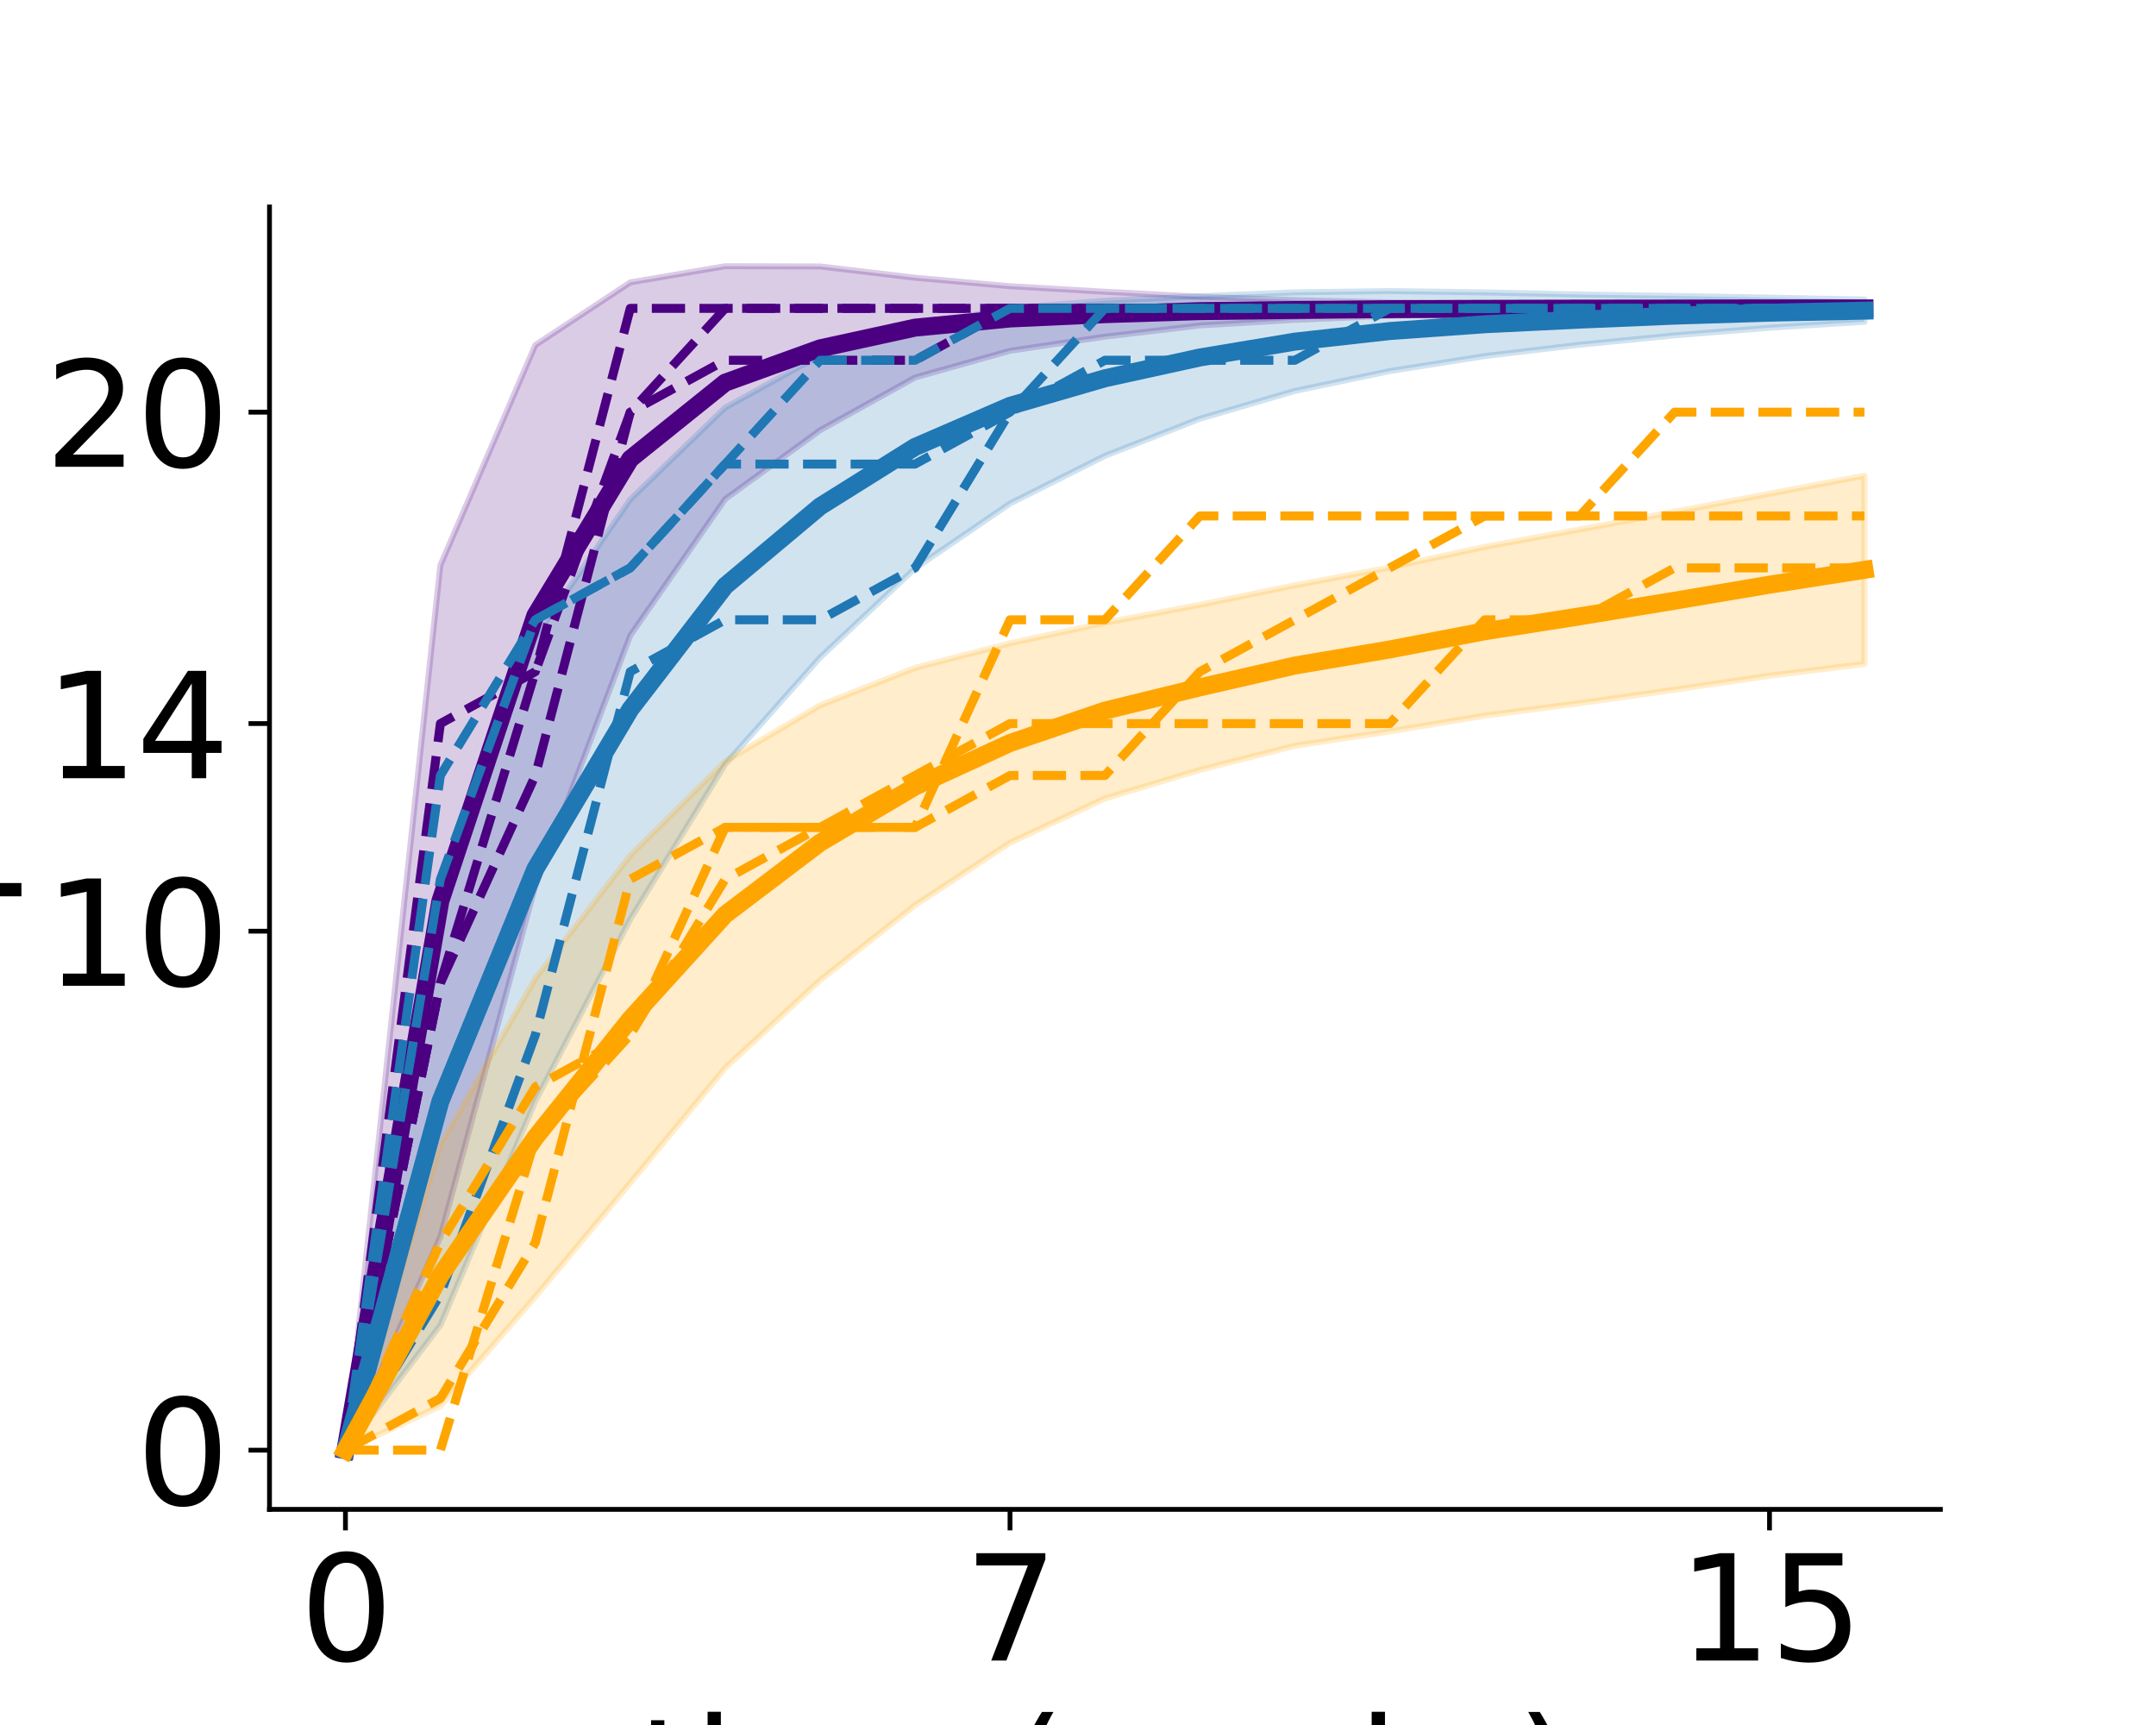 <?xml version="1.0" encoding="utf-8" standalone="no"?>
<!DOCTYPE svg PUBLIC "-//W3C//DTD SVG 1.1//EN"
  "http://www.w3.org/Graphics/SVG/1.1/DTD/svg11.dtd">
<svg xmlns:xlink="http://www.w3.org/1999/xlink" width="360pt" height="288pt" viewBox="0 0 360 288" xmlns="http://www.w3.org/2000/svg" version="1.1">
 <defs>
  <style type="text/css">*{stroke-linejoin: round; stroke-linecap: butt}</style>
 </defs>
 <g id="figure_1">
  <g id="patch_1">
   <path d="M 0 288 
L 360 288 
L 360 0 
L 0 0 
z
" style="fill: #ffffff"/>
  </g>
  <g id="axes_1">
   <g id="patch_2">
    <path d="M 45 252 
L 324 252 
L 324 34.56 
L 45 34.56 
z
" style="fill: #ffffff"/>
   </g>
   <g id="PolyCollection_1">
    <defs>
     <path id="m439798094b" d="M 57.682 -45.884 
L 57.682 -45.884 
L 73.534 -81.528 
L 89.386 -140.09 
L 105.239 -181.9 
L 121.091 -204.676 
L 136.943 -216.173 
L 152.795 -224.975 
L 168.648 -229.436 
L 184.5 -231.794 
L 200.352 -233.665 
L 216.205 -234.602 
L 232.057 -235.264 
L 247.909 -235.62 
L 263.761 -235.862 
L 279.614 -236.016 
L 295.466 -236.516 
L 311.318 -236.516 
L 311.318 -236.516 
L 311.318 -236.516 
L 295.466 -236.516 
L 279.614 -236.964 
L 263.761 -237.084 
L 247.909 -237.256 
L 232.057 -237.508 
L 216.205 -237.892 
L 200.352 -238.449 
L 184.5 -239.297 
L 168.648 -240.217 
L 152.795 -241.628 
L 136.943 -243.515 
L 121.091 -243.556 
L 105.239 -240.857 
L 89.386 -230.382 
L 73.534 -193.628 
L 57.682 -45.884 
z
" style="stroke: #4b0082; stroke-opacity: 0.2"/>
    </defs>
    <g clip-path="url(#p64a548b024)">
     <use xlink:href="#m439798094b" x="0" y="288" style="fill: #4b0082; fill-opacity: 0.2; stroke: #4b0082; stroke-opacity: 0.2"/>
    </g>
   </g>
   <g id="PolyCollection_2">
    <defs>
     <path id="m6543f4c864" d="M 57.682 -45.884 
L 57.682 -45.884 
L 73.534 -66.75 
L 89.386 -104.161 
L 105.239 -134.516 
L 121.091 -160.401 
L 136.943 -178.23 
L 152.795 -193.116 
L 168.648 -203.937 
L 184.5 -211.897 
L 200.352 -218.092 
L 216.205 -222.732 
L 232.057 -226.051 
L 247.909 -228.549 
L 263.761 -230.445 
L 279.614 -232.01 
L 295.466 -233.284 
L 311.318 -234.275 
L 311.318 -237.995 
L 311.318 -237.995 
L 295.466 -238.31 
L 279.614 -238.596 
L 263.761 -238.827 
L 247.909 -239.18 
L 232.057 -239.408 
L 216.205 -239.192 
L 200.352 -238.546 
L 184.5 -237.791 
L 168.648 -236.549 
L 152.795 -233.645 
L 136.943 -228.687 
L 121.091 -219.949 
L 105.239 -204.623 
L 89.386 -181.67 
L 73.534 -141.494 
L 57.682 -45.884 
z
" style="stroke: #1f77b4; stroke-opacity: 0.2"/>
    </defs>
    <g clip-path="url(#p64a548b024)">
     <use xlink:href="#m6543f4c864" x="0" y="288" style="fill: #1f77b4; fill-opacity: 0.2; stroke: #1f77b4; stroke-opacity: 0.2"/>
    </g>
   </g>
   <g id="PolyCollection_3">
    <defs>
     <path id="me812a05f6d" d="M 57.682 -45.884 
L 57.682 -45.884 
L 73.534 -53.251 
L 89.386 -71.522 
L 105.239 -90.517 
L 121.091 -109.709 
L 136.943 -124.367 
L 152.795 -136.872 
L 168.648 -147.305 
L 184.5 -154.693 
L 200.352 -159.464 
L 216.205 -163.481 
L 232.057 -165.888 
L 247.909 -168.52 
L 263.761 -170.594 
L 279.614 -172.852 
L 295.466 -175.188 
L 311.318 -177.143 
L 311.318 -208.58 
L 311.318 -208.58 
L 295.466 -205.578 
L 279.614 -202.559 
L 263.761 -199.601 
L 247.909 -196.701 
L 232.057 -193.25 
L 216.205 -190.285 
L 200.352 -187.023 
L 184.5 -184.03 
L 168.648 -180.604 
L 152.795 -176.496 
L 136.943 -170.251 
L 121.091 -160.888 
L 105.239 -145.177 
L 89.386 -124.643 
L 73.534 -96.867 
L 57.682 -45.884 
z
" style="stroke: #ffa500; stroke-opacity: 0.2"/>
    </defs>
    <g clip-path="url(#p64a548b024)">
     <use xlink:href="#me812a05f6d" x="0" y="288" style="fill: #ffa500; fill-opacity: 0.2; stroke: #ffa500; stroke-opacity: 0.2"/>
    </g>
   </g>
   <g id="matplotlib.axis_1">
    <g id="xtick_1">
     <g id="line2d_1">
      <defs>
       <path id="md2a570e018" d="M 0 0 
L 0 3.5 
" style="stroke: #000000; stroke-width: 0.8"/>
      </defs>
      <g>
       <use xlink:href="#md2a570e018" x="57.682" y="252" style="stroke: #000000; stroke-width: 0.8"/>
      </g>
     </g>
     <g id="text_1">
      <!-- 0 -->
      <g transform="translate(50.047 277.236) scale(0.24 -0.24)">
       <defs>
        <path id="DejaVuSans-30" d="M 2034 4250 
Q 1547 4250 1301 3770 
Q 1056 3291 1056 2328 
Q 1056 1369 1301 889 
Q 1547 409 2034 409 
Q 2525 409 2770 889 
Q 3016 1369 3016 2328 
Q 3016 3291 2770 3770 
Q 2525 4250 2034 4250 
z
M 2034 4750 
Q 2819 4750 3233 4129 
Q 3647 3509 3647 2328 
Q 3647 1150 3233 529 
Q 2819 -91 2034 -91 
Q 1250 -91 836 529 
Q 422 1150 422 2328 
Q 422 3509 836 4129 
Q 1250 4750 2034 4750 
z
" transform="scale(0.016)"/>
       </defs>
       <use xlink:href="#DejaVuSans-30"/>
      </g>
     </g>
    </g>
    <g id="xtick_2">
     <g id="line2d_2">
      <g>
       <use xlink:href="#md2a570e018" x="168.648" y="252" style="stroke: #000000; stroke-width: 0.8"/>
      </g>
     </g>
     <g id="text_2">
      <!-- 7 -->
      <g transform="translate(161.013 277.236) scale(0.24 -0.24)">
       <defs>
        <path id="DejaVuSans-37" d="M 525 4666 
L 3525 4666 
L 3525 4397 
L 1831 0 
L 1172 0 
L 2766 4134 
L 525 4134 
L 525 4666 
z
" transform="scale(0.016)"/>
       </defs>
       <use xlink:href="#DejaVuSans-37"/>
      </g>
     </g>
    </g>
    <g id="xtick_3">
     <g id="line2d_3">
      <g>
       <use xlink:href="#md2a570e018" x="295.466" y="252" style="stroke: #000000; stroke-width: 0.8"/>
      </g>
     </g>
     <g id="text_3">
      <!-- 15 -->
      <g transform="translate(280.196 277.236) scale(0.24 -0.24)">
       <defs>
        <path id="DejaVuSans-31" d="M 794 531 
L 1825 531 
L 1825 4091 
L 703 3866 
L 703 4441 
L 1819 4666 
L 2450 4666 
L 2450 531 
L 3481 531 
L 3481 0 
L 794 0 
L 794 531 
z
" transform="scale(0.016)"/>
        <path id="DejaVuSans-35" d="M 691 4666 
L 3169 4666 
L 3169 4134 
L 1269 4134 
L 1269 2991 
Q 1406 3038 1543 3061 
Q 1681 3084 1819 3084 
Q 2600 3084 3056 2656 
Q 3513 2228 3513 1497 
Q 3513 744 3044 326 
Q 2575 -91 1722 -91 
Q 1428 -91 1123 -41 
Q 819 9 494 109 
L 494 744 
Q 775 591 1075 516 
Q 1375 441 1709 441 
Q 2250 441 2565 725 
Q 2881 1009 2881 1497 
Q 2881 1984 2565 2268 
Q 2250 2553 1709 2553 
Q 1456 2553 1204 2497 
Q 953 2441 691 2322 
L 691 4666 
z
" transform="scale(0.016)"/>
       </defs>
       <use xlink:href="#DejaVuSans-31"/>
       <use xlink:href="#DejaVuSans-35" x="63.623"/>
      </g>
     </g>
    </g>
    <g id="text_4">
     <!-- time (weeks) -->
     <g transform="translate(106.431 304.464) scale(0.24 -0.24)">
      <defs>
       <path id="DejaVuSans-74" d="M 1172 4494 
L 1172 3500 
L 2356 3500 
L 2356 3053 
L 1172 3053 
L 1172 1153 
Q 1172 725 1289 603 
Q 1406 481 1766 481 
L 2356 481 
L 2356 0 
L 1766 0 
Q 1100 0 847 248 
Q 594 497 594 1153 
L 594 3053 
L 172 3053 
L 172 3500 
L 594 3500 
L 594 4494 
L 1172 4494 
z
" transform="scale(0.016)"/>
       <path id="DejaVuSans-69" d="M 603 3500 
L 1178 3500 
L 1178 0 
L 603 0 
L 603 3500 
z
M 603 4863 
L 1178 4863 
L 1178 4134 
L 603 4134 
L 603 4863 
z
" transform="scale(0.016)"/>
       <path id="DejaVuSans-6d" d="M 3328 2828 
Q 3544 3216 3844 3400 
Q 4144 3584 4550 3584 
Q 5097 3584 5394 3201 
Q 5691 2819 5691 2113 
L 5691 0 
L 5113 0 
L 5113 2094 
Q 5113 2597 4934 2840 
Q 4756 3084 4391 3084 
Q 3944 3084 3684 2787 
Q 3425 2491 3425 1978 
L 3425 0 
L 2847 0 
L 2847 2094 
Q 2847 2600 2669 2842 
Q 2491 3084 2119 3084 
Q 1678 3084 1418 2786 
Q 1159 2488 1159 1978 
L 1159 0 
L 581 0 
L 581 3500 
L 1159 3500 
L 1159 2956 
Q 1356 3278 1631 3431 
Q 1906 3584 2284 3584 
Q 2666 3584 2933 3390 
Q 3200 3197 3328 2828 
z
" transform="scale(0.016)"/>
       <path id="DejaVuSans-65" d="M 3597 1894 
L 3597 1613 
L 953 1613 
Q 991 1019 1311 708 
Q 1631 397 2203 397 
Q 2534 397 2845 478 
Q 3156 559 3463 722 
L 3463 178 
Q 3153 47 2828 -22 
Q 2503 -91 2169 -91 
Q 1331 -91 842 396 
Q 353 884 353 1716 
Q 353 2575 817 3079 
Q 1281 3584 2069 3584 
Q 2775 3584 3186 3129 
Q 3597 2675 3597 1894 
z
M 3022 2063 
Q 3016 2534 2758 2815 
Q 2500 3097 2075 3097 
Q 1594 3097 1305 2825 
Q 1016 2553 972 2059 
L 3022 2063 
z
" transform="scale(0.016)"/>
       <path id="DejaVuSans-20" transform="scale(0.016)"/>
       <path id="DejaVuSans-28" d="M 1984 4856 
Q 1566 4138 1362 3434 
Q 1159 2731 1159 2009 
Q 1159 1288 1364 580 
Q 1569 -128 1984 -844 
L 1484 -844 
Q 1016 -109 783 600 
Q 550 1309 550 2009 
Q 550 2706 781 3412 
Q 1013 4119 1484 4856 
L 1984 4856 
z
" transform="scale(0.016)"/>
       <path id="DejaVuSans-77" d="M 269 3500 
L 844 3500 
L 1563 769 
L 2278 3500 
L 2956 3500 
L 3675 769 
L 4391 3500 
L 4966 3500 
L 4050 0 
L 3372 0 
L 2619 2869 
L 1863 0 
L 1184 0 
L 269 3500 
z
" transform="scale(0.016)"/>
       <path id="DejaVuSans-6b" d="M 581 4863 
L 1159 4863 
L 1159 1991 
L 2875 3500 
L 3609 3500 
L 1753 1863 
L 3688 0 
L 2938 0 
L 1159 1709 
L 1159 0 
L 581 0 
L 581 4863 
z
" transform="scale(0.016)"/>
       <path id="DejaVuSans-73" d="M 2834 3397 
L 2834 2853 
Q 2591 2978 2328 3040 
Q 2066 3103 1784 3103 
Q 1356 3103 1142 2972 
Q 928 2841 928 2578 
Q 928 2378 1081 2264 
Q 1234 2150 1697 2047 
L 1894 2003 
Q 2506 1872 2764 1633 
Q 3022 1394 3022 966 
Q 3022 478 2636 193 
Q 2250 -91 1575 -91 
Q 1294 -91 989 -36 
Q 684 19 347 128 
L 347 722 
Q 666 556 975 473 
Q 1284 391 1588 391 
Q 1994 391 2212 530 
Q 2431 669 2431 922 
Q 2431 1156 2273 1281 
Q 2116 1406 1581 1522 
L 1381 1569 
Q 847 1681 609 1914 
Q 372 2147 372 2553 
Q 372 3047 722 3315 
Q 1072 3584 1716 3584 
Q 2034 3584 2315 3537 
Q 2597 3491 2834 3397 
z
" transform="scale(0.016)"/>
       <path id="DejaVuSans-29" d="M 513 4856 
L 1013 4856 
Q 1481 4119 1714 3412 
Q 1947 2706 1947 2009 
Q 1947 1309 1714 600 
Q 1481 -109 1013 -844 
L 513 -844 
Q 928 -128 1133 580 
Q 1338 1288 1338 2009 
Q 1338 2731 1133 3434 
Q 928 4138 513 4856 
z
" transform="scale(0.016)"/>
      </defs>
      <use xlink:href="#DejaVuSans-74"/>
      <use xlink:href="#DejaVuSans-69" x="39.209"/>
      <use xlink:href="#DejaVuSans-6d" x="66.992"/>
      <use xlink:href="#DejaVuSans-65" x="164.404"/>
      <use xlink:href="#DejaVuSans-20" x="225.928"/>
      <use xlink:href="#DejaVuSans-28" x="257.715"/>
      <use xlink:href="#DejaVuSans-77" x="296.729"/>
      <use xlink:href="#DejaVuSans-65" x="378.516"/>
      <use xlink:href="#DejaVuSans-65" x="440.039"/>
      <use xlink:href="#DejaVuSans-6b" x="501.562"/>
      <use xlink:href="#DejaVuSans-73" x="559.473"/>
      <use xlink:href="#DejaVuSans-29" x="611.572"/>
     </g>
    </g>
   </g>
   <g id="matplotlib.axis_2">
    <g id="ytick_1">
     <g id="line2d_4">
      <defs>
       <path id="m0b9e60f4b1" d="M 0 0 
L -3.5 0 
" style="stroke: #000000; stroke-width: 0.8"/>
      </defs>
      <g>
       <use xlink:href="#m0b9e60f4b1" x="45" y="242.116" style="stroke: #000000; stroke-width: 0.8"/>
      </g>
     </g>
     <g id="text_5">
      <!-- 0 -->
      <g transform="translate(22.73 251.234) scale(0.24 -0.24)">
       <use xlink:href="#DejaVuSans-30"/>
      </g>
     </g>
    </g>
    <g id="ytick_2">
     <g id="line2d_5">
      <g>
       <use xlink:href="#m0b9e60f4b1" x="45" y="155.465" style="stroke: #000000; stroke-width: 0.8"/>
      </g>
     </g>
     <g id="text_6">
      <!-- 10 -->
      <g transform="translate(7.46 164.583) scale(0.24 -0.24)">
       <use xlink:href="#DejaVuSans-31"/>
       <use xlink:href="#DejaVuSans-30" x="63.623"/>
      </g>
     </g>
    </g>
    <g id="ytick_3">
     <g id="line2d_6">
      <g>
       <use xlink:href="#m0b9e60f4b1" x="45" y="68.814" style="stroke: #000000; stroke-width: 0.8"/>
      </g>
     </g>
     <g id="text_7">
      <!-- 20 -->
      <g transform="translate(7.46 77.932) scale(0.24 -0.24)">
       <defs>
        <path id="DejaVuSans-32" d="M 1228 531 
L 3431 531 
L 3431 0 
L 469 0 
L 469 531 
Q 828 903 1448 1529 
Q 2069 2156 2228 2338 
Q 2531 2678 2651 2914 
Q 2772 3150 2772 3378 
Q 2772 3750 2511 3984 
Q 2250 4219 1831 4219 
Q 1534 4219 1204 4116 
Q 875 4013 500 3803 
L 500 4441 
Q 881 4594 1212 4672 
Q 1544 4750 1819 4750 
Q 2544 4750 2975 4387 
Q 3406 4025 3406 3419 
Q 3406 3131 3298 2873 
Q 3191 2616 2906 2266 
Q 2828 2175 2409 1742 
Q 1991 1309 1228 531 
z
" transform="scale(0.016)"/>
       </defs>
       <use xlink:href="#DejaVuSans-32"/>
       <use xlink:href="#DejaVuSans-30" x="63.623"/>
      </g>
     </g>
    </g>
    <g id="ytick_4">
     <g id="line2d_7">
      <g>
       <use xlink:href="#m0b9e60f4b1" x="45" y="120.805" style="stroke: #000000; stroke-width: 0.8"/>
      </g>
     </g>
     <g id="text_8">
      <!-- 14 -->
      <g transform="translate(7.46 129.923) scale(0.24 -0.24)">
       <defs>
        <path id="DejaVuSans-34" d="M 2419 4116 
L 825 1625 
L 2419 1625 
L 2419 4116 
z
M 2253 4666 
L 3047 4666 
L 3047 1625 
L 3713 1625 
L 3713 1100 
L 3047 1100 
L 3047 0 
L 2419 0 
L 2419 1100 
L 313 1100 
L 313 1709 
L 2253 4666 
z
" transform="scale(0.016)"/>
       </defs>
       <use xlink:href="#DejaVuSans-31"/>
       <use xlink:href="#DejaVuSans-34" x="63.623"/>
      </g>
     </g>
    </g>
    <g id="text_9">
     <!-- research units  -->
     <g transform="translate(-28.406 232.309) rotate(-90) scale(0.24 -0.24)">
      <defs>
       <path id="DejaVuSans-72" d="M 2631 2963 
Q 2534 3019 2420 3045 
Q 2306 3072 2169 3072 
Q 1681 3072 1420 2755 
Q 1159 2438 1159 1844 
L 1159 0 
L 581 0 
L 581 3500 
L 1159 3500 
L 1159 2956 
Q 1341 3275 1631 3429 
Q 1922 3584 2338 3584 
Q 2397 3584 2469 3576 
Q 2541 3569 2628 3553 
L 2631 2963 
z
" transform="scale(0.016)"/>
       <path id="DejaVuSans-61" d="M 2194 1759 
Q 1497 1759 1228 1600 
Q 959 1441 959 1056 
Q 959 750 1161 570 
Q 1363 391 1709 391 
Q 2188 391 2477 730 
Q 2766 1069 2766 1631 
L 2766 1759 
L 2194 1759 
z
M 3341 1997 
L 3341 0 
L 2766 0 
L 2766 531 
Q 2569 213 2275 61 
Q 1981 -91 1556 -91 
Q 1019 -91 701 211 
Q 384 513 384 1019 
Q 384 1609 779 1909 
Q 1175 2209 1959 2209 
L 2766 2209 
L 2766 2266 
Q 2766 2663 2505 2880 
Q 2244 3097 1772 3097 
Q 1472 3097 1187 3025 
Q 903 2953 641 2809 
L 641 3341 
Q 956 3463 1253 3523 
Q 1550 3584 1831 3584 
Q 2591 3584 2966 3190 
Q 3341 2797 3341 1997 
z
" transform="scale(0.016)"/>
       <path id="DejaVuSans-63" d="M 3122 3366 
L 3122 2828 
Q 2878 2963 2633 3030 
Q 2388 3097 2138 3097 
Q 1578 3097 1268 2742 
Q 959 2388 959 1747 
Q 959 1106 1268 751 
Q 1578 397 2138 397 
Q 2388 397 2633 464 
Q 2878 531 3122 666 
L 3122 134 
Q 2881 22 2623 -34 
Q 2366 -91 2075 -91 
Q 1284 -91 818 406 
Q 353 903 353 1747 
Q 353 2603 823 3093 
Q 1294 3584 2113 3584 
Q 2378 3584 2631 3529 
Q 2884 3475 3122 3366 
z
" transform="scale(0.016)"/>
       <path id="DejaVuSans-68" d="M 3513 2113 
L 3513 0 
L 2938 0 
L 2938 2094 
Q 2938 2591 2744 2837 
Q 2550 3084 2163 3084 
Q 1697 3084 1428 2787 
Q 1159 2491 1159 1978 
L 1159 0 
L 581 0 
L 581 4863 
L 1159 4863 
L 1159 2956 
Q 1366 3272 1645 3428 
Q 1925 3584 2291 3584 
Q 2894 3584 3203 3211 
Q 3513 2838 3513 2113 
z
" transform="scale(0.016)"/>
       <path id="DejaVuSans-75" d="M 544 1381 
L 544 3500 
L 1119 3500 
L 1119 1403 
Q 1119 906 1312 657 
Q 1506 409 1894 409 
Q 2359 409 2629 706 
Q 2900 1003 2900 1516 
L 2900 3500 
L 3475 3500 
L 3475 0 
L 2900 0 
L 2900 538 
Q 2691 219 2414 64 
Q 2138 -91 1772 -91 
Q 1169 -91 856 284 
Q 544 659 544 1381 
z
M 1991 3584 
L 1991 3584 
z
" transform="scale(0.016)"/>
       <path id="DejaVuSans-6e" d="M 3513 2113 
L 3513 0 
L 2938 0 
L 2938 2094 
Q 2938 2591 2744 2837 
Q 2550 3084 2163 3084 
Q 1697 3084 1428 2787 
Q 1159 2491 1159 1978 
L 1159 0 
L 581 0 
L 581 3500 
L 1159 3500 
L 1159 2956 
Q 1366 3272 1645 3428 
Q 1925 3584 2291 3584 
Q 2894 3584 3203 3211 
Q 3513 2838 3513 2113 
z
" transform="scale(0.016)"/>
      </defs>
      <use xlink:href="#DejaVuSans-72"/>
      <use xlink:href="#DejaVuSans-65" x="38.863"/>
      <use xlink:href="#DejaVuSans-73" x="100.387"/>
      <use xlink:href="#DejaVuSans-65" x="152.486"/>
      <use xlink:href="#DejaVuSans-61" x="214.01"/>
      <use xlink:href="#DejaVuSans-72" x="275.289"/>
      <use xlink:href="#DejaVuSans-63" x="314.152"/>
      <use xlink:href="#DejaVuSans-68" x="369.133"/>
      <use xlink:href="#DejaVuSans-20" x="432.512"/>
      <use xlink:href="#DejaVuSans-75" x="464.299"/>
      <use xlink:href="#DejaVuSans-6e" x="527.678"/>
      <use xlink:href="#DejaVuSans-69" x="591.057"/>
      <use xlink:href="#DejaVuSans-74" x="618.84"/>
      <use xlink:href="#DejaVuSans-73" x="658.049"/>
      <use xlink:href="#DejaVuSans-20" x="710.148"/>
     </g>
     <!--  completed -->
     <g transform="translate(-1.531 210.765) rotate(-90) scale(0.24 -0.24)">
      <defs>
       <path id="DejaVuSans-6f" d="M 1959 3097 
Q 1497 3097 1228 2736 
Q 959 2375 959 1747 
Q 959 1119 1226 758 
Q 1494 397 1959 397 
Q 2419 397 2687 759 
Q 2956 1122 2956 1747 
Q 2956 2369 2687 2733 
Q 2419 3097 1959 3097 
z
M 1959 3584 
Q 2709 3584 3137 3096 
Q 3566 2609 3566 1747 
Q 3566 888 3137 398 
Q 2709 -91 1959 -91 
Q 1206 -91 779 398 
Q 353 888 353 1747 
Q 353 2609 779 3096 
Q 1206 3584 1959 3584 
z
" transform="scale(0.016)"/>
       <path id="DejaVuSans-70" d="M 1159 525 
L 1159 -1331 
L 581 -1331 
L 581 3500 
L 1159 3500 
L 1159 2969 
Q 1341 3281 1617 3432 
Q 1894 3584 2278 3584 
Q 2916 3584 3314 3078 
Q 3713 2572 3713 1747 
Q 3713 922 3314 415 
Q 2916 -91 2278 -91 
Q 1894 -91 1617 61 
Q 1341 213 1159 525 
z
M 3116 1747 
Q 3116 2381 2855 2742 
Q 2594 3103 2138 3103 
Q 1681 3103 1420 2742 
Q 1159 2381 1159 1747 
Q 1159 1113 1420 752 
Q 1681 391 2138 391 
Q 2594 391 2855 752 
Q 3116 1113 3116 1747 
z
" transform="scale(0.016)"/>
       <path id="DejaVuSans-6c" d="M 603 4863 
L 1178 4863 
L 1178 0 
L 603 0 
L 603 4863 
z
" transform="scale(0.016)"/>
       <path id="DejaVuSans-64" d="M 2906 2969 
L 2906 4863 
L 3481 4863 
L 3481 0 
L 2906 0 
L 2906 525 
Q 2725 213 2448 61 
Q 2172 -91 1784 -91 
Q 1150 -91 751 415 
Q 353 922 353 1747 
Q 353 2572 751 3078 
Q 1150 3584 1784 3584 
Q 2172 3584 2448 3432 
Q 2725 3281 2906 2969 
z
M 947 1747 
Q 947 1113 1208 752 
Q 1469 391 1925 391 
Q 2381 391 2643 752 
Q 2906 1113 2906 1747 
Q 2906 2381 2643 2742 
Q 2381 3103 1925 3103 
Q 1469 3103 1208 2742 
Q 947 2381 947 1747 
z
" transform="scale(0.016)"/>
      </defs>
      <use xlink:href="#DejaVuSans-20"/>
      <use xlink:href="#DejaVuSans-63" x="31.787"/>
      <use xlink:href="#DejaVuSans-6f" x="86.768"/>
      <use xlink:href="#DejaVuSans-6d" x="147.949"/>
      <use xlink:href="#DejaVuSans-70" x="245.361"/>
      <use xlink:href="#DejaVuSans-6c" x="308.838"/>
      <use xlink:href="#DejaVuSans-65" x="336.621"/>
      <use xlink:href="#DejaVuSans-74" x="398.145"/>
      <use xlink:href="#DejaVuSans-65" x="437.354"/>
      <use xlink:href="#DejaVuSans-64" x="498.877"/>
     </g>
    </g>
   </g>
   <g id="line2d_8">
    <path d="M 57.682 242.116 
L 73.534 150.422 
L 89.386 102.764 
L 105.239 76.621 
L 121.091 63.884 
L 136.943 58.156 
L 152.795 54.699 
L 168.648 53.174 
L 184.5 52.454 
L 200.352 51.943 
L 216.205 51.753 
L 232.057 51.614 
L 247.909 51.562 
L 263.761 51.527 
L 279.614 51.51 
L 295.466 51.484 
L 311.318 51.484 
" clip-path="url(#p64a548b024)" style="fill: none; stroke: #4b0082; stroke-width: 3; stroke-linecap: square"/>
   </g>
   <g id="line2d_9">
    <path d="M 57.682 242.116 
L 73.534 164.13 
L 89.386 112.14 
L 105.239 68.814 
L 121.091 60.149 
L 136.943 60.149 
L 152.795 60.149 
L 168.648 51.484 
L 184.5 51.484 
L 200.352 51.484 
L 216.205 51.484 
L 232.057 51.484 
L 247.909 51.484 
L 263.761 51.484 
L 279.614 51.484 
L 295.466 51.484 
L 311.318 51.484 
" clip-path="url(#p64a548b024)" style="fill: none; stroke-dasharray: 5.55,2.4; stroke-dashoffset: 0; stroke: #4b0082; stroke-width: 1.5"/>
   </g>
   <g id="line2d_10">
    <path d="M 57.682 242.116 
L 73.534 164.13 
L 89.386 129.47 
L 105.239 68.814 
L 121.091 51.484 
L 136.943 51.484 
L 152.795 51.484 
L 168.648 51.484 
L 184.5 51.484 
L 200.352 51.484 
L 216.205 51.484 
L 232.057 51.484 
L 247.909 51.484 
L 263.761 51.484 
L 279.614 51.484 
L 295.466 51.484 
L 311.318 51.484 
" clip-path="url(#p64a548b024)" style="fill: none; stroke-dasharray: 5.55,2.4; stroke-dashoffset: 0; stroke: #4b0082; stroke-width: 1.5"/>
   </g>
   <g id="line2d_11">
    <path d="M 57.682 242.116 
L 73.534 120.805 
L 89.386 112.14 
L 105.239 51.484 
L 121.091 51.484 
L 136.943 51.484 
L 152.795 51.484 
L 168.648 51.484 
L 184.5 51.484 
L 200.352 51.484 
L 216.205 51.484 
L 232.057 51.484 
L 247.909 51.484 
L 263.761 51.484 
L 279.614 51.484 
L 295.466 51.484 
L 311.318 51.484 
" clip-path="url(#p64a548b024)" style="fill: none; stroke-dasharray: 5.55,2.4; stroke-dashoffset: 0; stroke: #4b0082; stroke-width: 1.5"/>
   </g>
   <g id="line2d_12">
    <path d="M 57.682 242.116 
L 73.534 183.878 
L 89.386 145.084 
L 105.239 118.431 
L 121.091 97.825 
L 136.943 84.541 
L 152.795 74.62 
L 168.648 67.757 
L 184.5 63.156 
L 200.352 59.681 
L 216.205 57.038 
L 232.057 55.271 
L 247.909 54.135 
L 263.761 53.364 
L 279.614 52.697 
L 295.466 52.203 
L 311.318 51.865 
" clip-path="url(#p64a548b024)" style="fill: none; stroke: #1f77b4; stroke-width: 3; stroke-linecap: square"/>
   </g>
   <g id="line2d_13">
    <path d="M 57.682 242.116 
L 73.534 129.47 
L 89.386 103.475 
L 105.239 94.809 
L 121.091 77.479 
L 136.943 77.479 
L 152.795 77.479 
L 168.648 68.814 
L 184.5 51.484 
L 200.352 51.484 
L 216.205 51.484 
L 232.057 51.484 
L 247.909 51.484 
L 263.761 51.484 
L 279.614 51.484 
L 295.466 51.484 
L 311.318 51.484 
" clip-path="url(#p64a548b024)" style="fill: none; stroke-dasharray: 5.55,2.4; stroke-dashoffset: 0; stroke: #1f77b4; stroke-width: 1.5"/>
   </g>
   <g id="line2d_14">
    <path d="M 57.682 242.116 
L 73.534 216.121 
L 89.386 172.795 
L 105.239 112.14 
L 121.091 103.475 
L 136.943 103.475 
L 152.795 94.809 
L 168.648 68.814 
L 184.5 60.149 
L 200.352 60.149 
L 216.205 60.149 
L 232.057 51.484 
L 247.909 51.484 
L 263.761 51.484 
L 279.614 51.484 
L 295.466 51.484 
L 311.318 51.484 
" clip-path="url(#p64a548b024)" style="fill: none; stroke-dasharray: 5.55,2.4; stroke-dashoffset: 0; stroke: #1f77b4; stroke-width: 1.5"/>
   </g>
   <g id="line2d_15">
    <path d="M 57.682 242.116 
L 73.534 146.8 
L 89.386 103.475 
L 105.239 94.809 
L 121.091 77.479 
L 136.943 60.149 
L 152.795 60.149 
L 168.648 51.484 
L 184.5 51.484 
L 200.352 51.484 
L 216.205 51.484 
L 232.057 51.484 
L 247.909 51.484 
L 263.761 51.484 
L 279.614 51.484 
L 295.466 51.484 
L 311.318 51.484 
" clip-path="url(#p64a548b024)" style="fill: none; stroke-dasharray: 5.55,2.4; stroke-dashoffset: 0; stroke: #1f77b4; stroke-width: 1.5"/>
   </g>
   <g id="line2d_16">
    <path d="M 57.682 242.116 
L 73.534 212.941 
L 89.386 189.918 
L 105.239 170.153 
L 121.091 152.701 
L 136.943 140.691 
L 152.795 131.316 
L 168.648 124.046 
L 184.5 118.639 
L 200.352 114.757 
L 216.205 111.117 
L 232.057 108.431 
L 247.909 105.39 
L 263.761 102.903 
L 279.614 100.295 
L 295.466 97.617 
L 311.318 95.139 
" clip-path="url(#p64a548b024)" style="fill: none; stroke: #ffa500; stroke-width: 3; stroke-linecap: square"/>
   </g>
   <g id="line2d_17">
    <path d="M 57.682 242.116 
L 73.534 242.116 
L 89.386 190.126 
L 105.239 172.795 
L 121.091 138.135 
L 136.943 138.135 
L 152.795 138.135 
L 168.648 103.475 
L 184.5 103.475 
L 200.352 86.144 
L 216.205 86.144 
L 232.057 86.144 
L 247.909 86.144 
L 263.761 86.144 
L 279.614 68.814 
L 295.466 68.814 
L 311.318 68.814 
" clip-path="url(#p64a548b024)" style="fill: none; stroke-dasharray: 5.55,2.4; stroke-dashoffset: 0; stroke: #ffa500; stroke-width: 1.5"/>
   </g>
   <g id="line2d_18">
    <path d="M 57.682 242.116 
L 73.534 207.456 
L 89.386 181.461 
L 105.239 172.795 
L 121.091 146.8 
L 136.943 138.135 
L 152.795 129.47 
L 168.648 120.805 
L 184.5 120.805 
L 200.352 120.805 
L 216.205 120.805 
L 232.057 120.805 
L 247.909 103.475 
L 263.761 103.475 
L 279.614 94.809 
L 295.466 94.809 
L 311.318 94.809 
" clip-path="url(#p64a548b024)" style="fill: none; stroke-dasharray: 5.55,2.4; stroke-dashoffset: 0; stroke: #ffa500; stroke-width: 1.5"/>
   </g>
   <g id="line2d_19">
    <path d="M 57.682 242.116 
L 73.534 233.451 
L 89.386 207.456 
L 105.239 146.8 
L 121.091 138.135 
L 136.943 138.135 
L 152.795 138.135 
L 168.648 129.47 
L 184.5 129.47 
L 200.352 112.14 
L 216.205 103.475 
L 232.057 94.809 
L 247.909 86.144 
L 263.761 86.144 
L 279.614 86.144 
L 295.466 86.144 
L 311.318 86.144 
" clip-path="url(#p64a548b024)" style="fill: none; stroke-dasharray: 5.55,2.4; stroke-dashoffset: 0; stroke: #ffa500; stroke-width: 1.5"/>
   </g>
   <g id="patch_3">
    <path d="M 45 252 
L 45 34.56 
" style="fill: none; stroke: #000000; stroke-width: 0.8; stroke-linejoin: miter; stroke-linecap: square"/>
   </g>
   <g id="patch_4">
    <path d="M 45 252 
L 324 252 
" style="fill: none; stroke: #000000; stroke-width: 0.8; stroke-linejoin: miter; stroke-linecap: square"/>
   </g>
  </g>
 </g>
 <defs>
  <clipPath id="p64a548b024">
   <rect x="45" y="34.56" width="279" height="217.44"/>
  </clipPath>
 </defs>
</svg>
